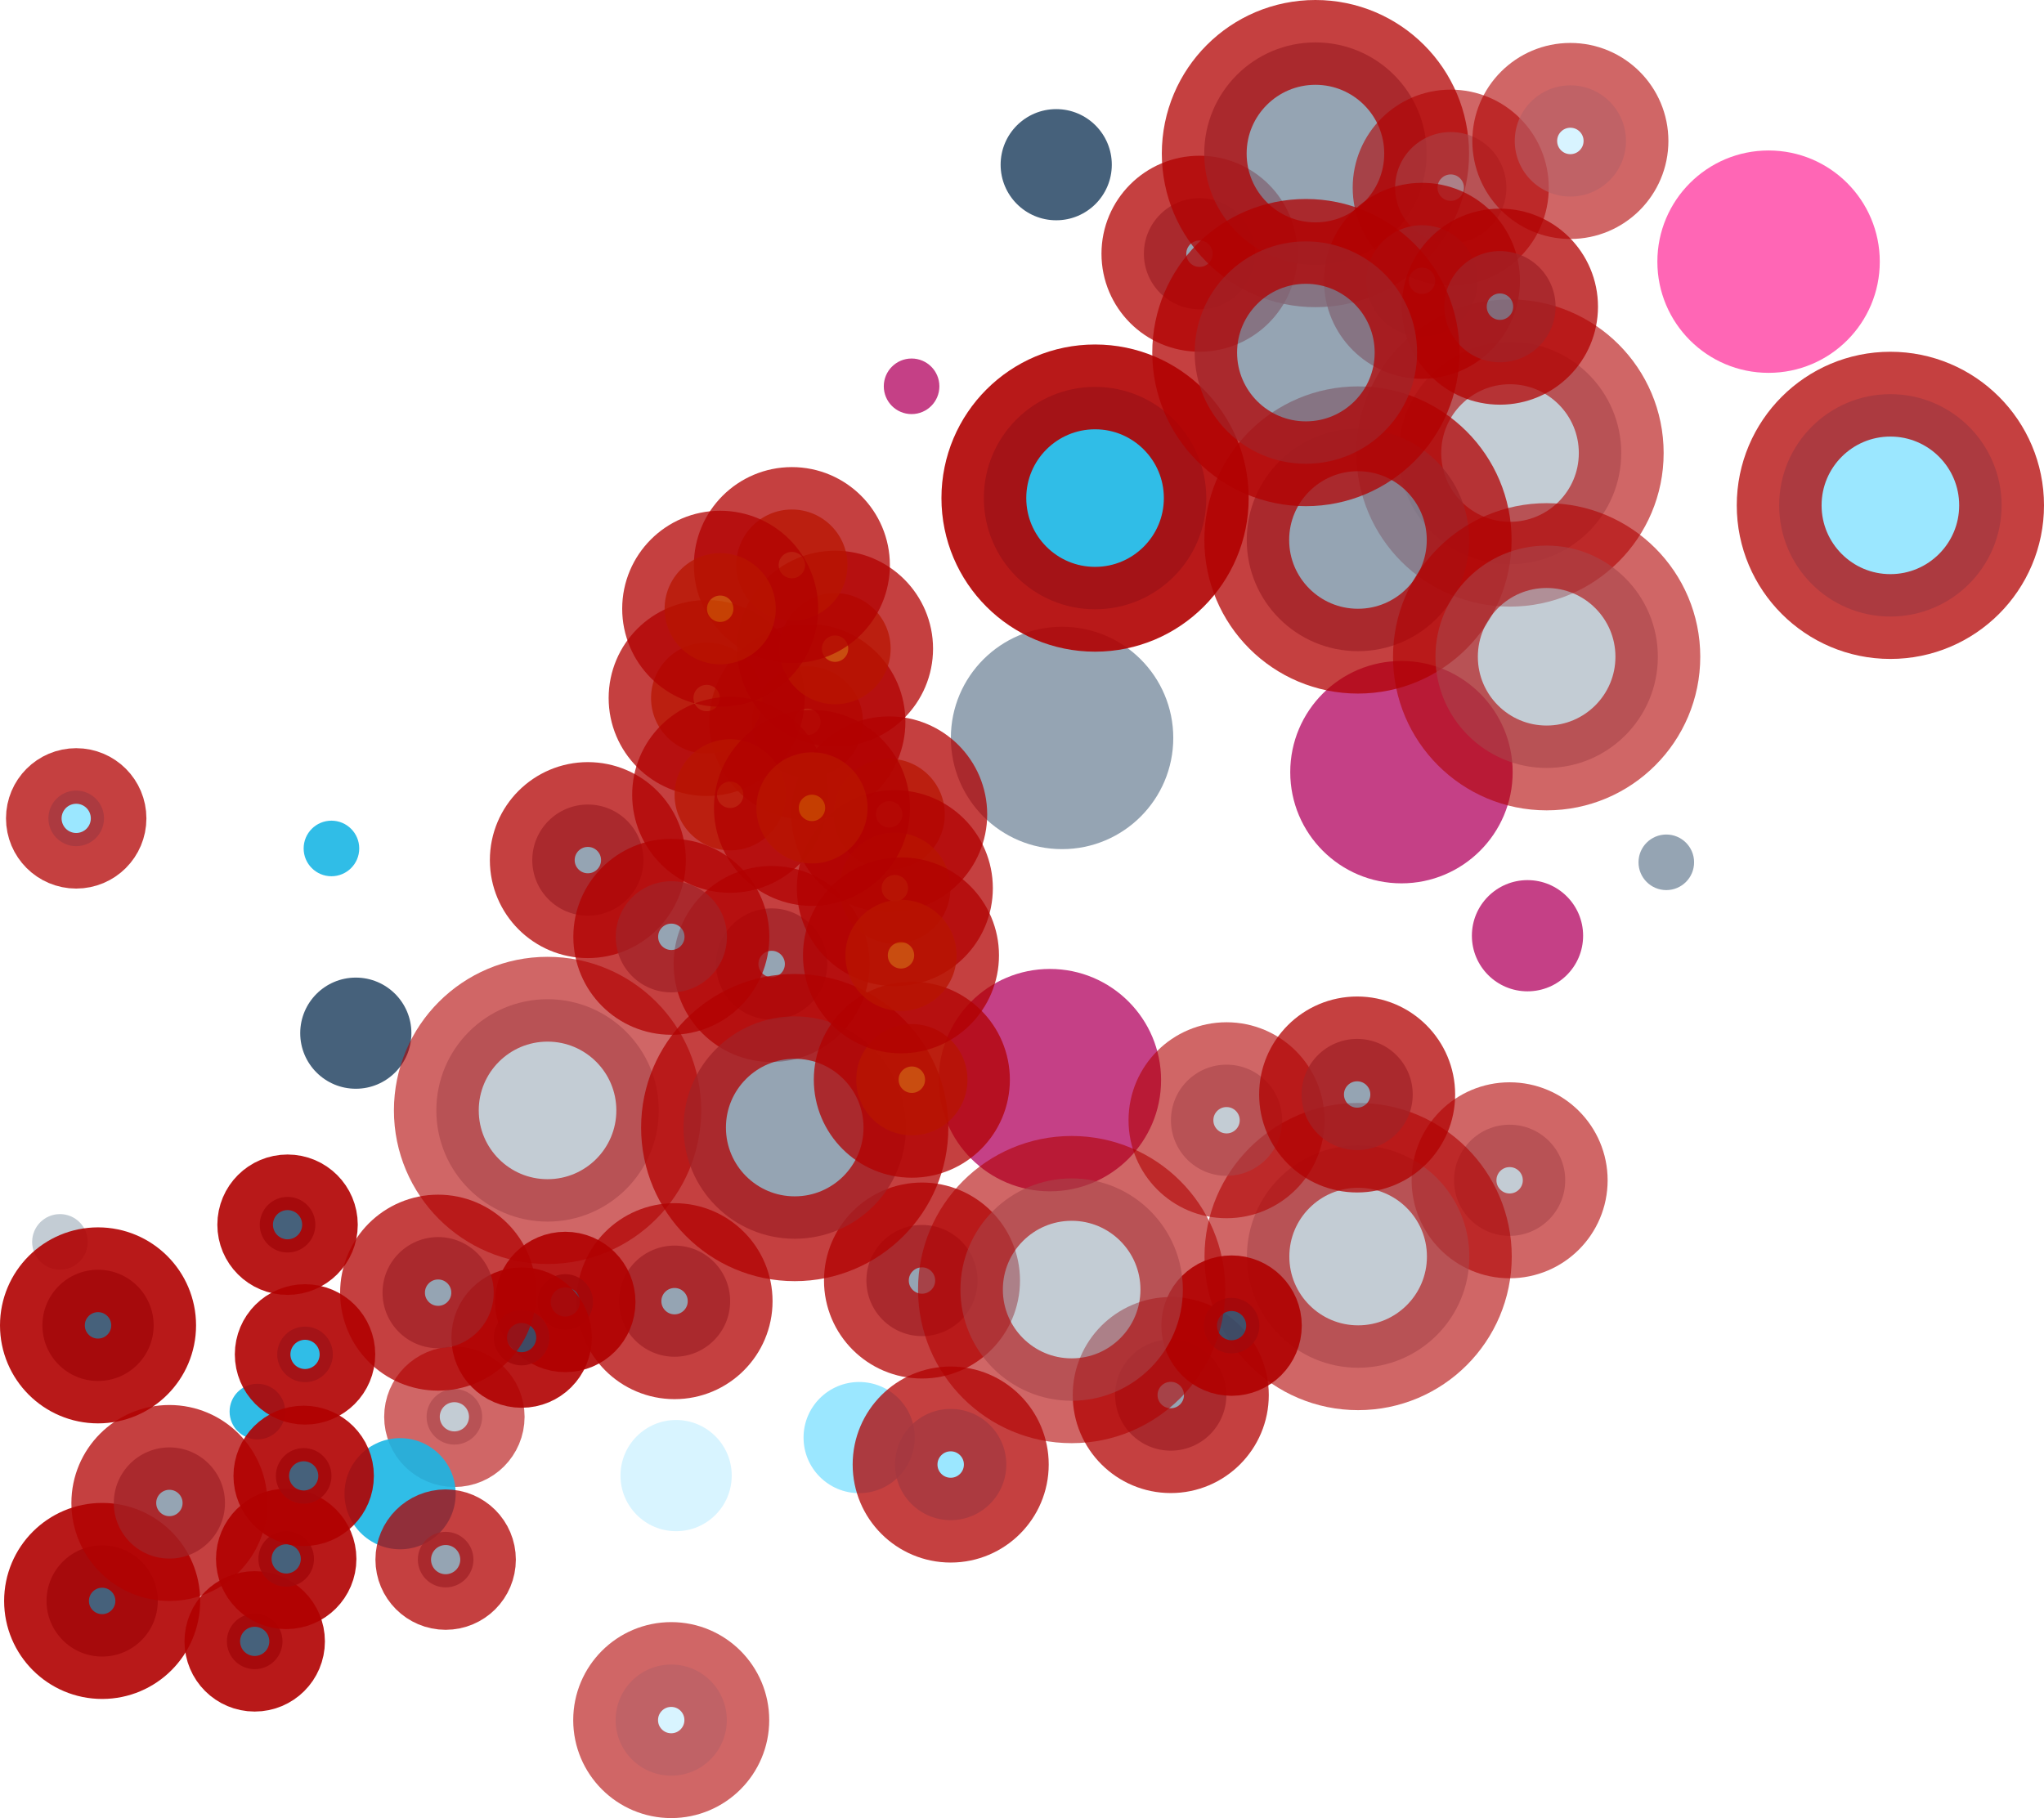 <?xml version="1.0" encoding="utf-8"?>
<!-- Generator: Adobe Illustrator 15.0.0, SVG Export Plug-In  -->
<!DOCTYPE svg PUBLIC "-//W3C//DTD SVG 1.1//EN" "http://www.w3.org/Graphics/SVG/1.1/DTD/svg11.dtd" >
<svg version="1.1"
	 xmlns="http://www.w3.org/2000/svg" xmlns:xlink="http://www.w3.org/1999/xlink" xmlns:a="http://ns.adobe.com/AdobeSVGViewerExtensions/3.0/"
viewBox="10.906 52.724 72.29 64.312">
  <!--viewBox="10.90625 5.495605 72.28955 111.541016"-->
<!--viewBox="-0.5 -0.775879 127 137"-->
<defs>
</defs>
<circle opacity="0.75" fill="#B1005D" enable-background="new    " cx="48.037" cy="90.932" r="3.933"/>
<circle opacity="0.75" fill="#B1005D" enable-background="new    " cx="43.146" cy="66.389" r="0.983"/>
<circle opacity="0.6" fill="#FF0084" enable-background="new    " cx="73.455" cy="61.98" r="3.933"/>
<circle opacity="0.75" fill="#B1005D" enable-background="new    " cx="60.471" cy="80.038" r="3.933"/>
<circle opacity="0.75" fill="#B1005D" enable-background="new    " cx="64.929" cy="85.824" r="1.967"/>
<circle opacity="0.9" fill="#32506D" enable-background="new    " cx="48.261" cy="58.55" r="1.966"/>
<circle opacity="0.9" fill="#32506D" enable-background="new    " cx="23.49" cy="89.271" r="1.966"/>
<circle opacity="0.75" fill="#71869A" enable-background="new    " cx="48.468" cy="78.828" r="3.933"/>
<circle opacity="0.6" fill="#9BAAB8" enable-background="new    " cx="13.026" cy="96.654" r="0.983"/>
<circle opacity="0.75" fill="#71869A" enable-background="new    " cx="69.838" cy="83.227" r="0.983"/>
<circle opacity="0.9" fill="#1AB6E5" enable-background="new    " cx="20.009" cy="102.657" r="0.983"/>
<circle opacity="0.6" fill="#9BAAB8" stroke="#B10000" stroke-width="3" enable-background="new    " cx="64.297" cy="94.475" r="1.966"/>
<circle opacity="0.75" fill="#79DEFF" stroke="#B10000" stroke-width="3" enable-background="new    " cx="13.601" cy="81.673" r="0.983"/>
<circle opacity="0.75" fill="#79DEFF" enable-background="new    " cx="41.291" cy="103.576" r="1.966"/>
<circle opacity="0.75" fill="#71869A" stroke="#B10000" stroke-width="3" enable-background="new    " cx="43.514" cy="98.021" r="1.966"/>
<circle opacity="0.6" fill="#BEEDFF" enable-background="new    " cx="34.818" cy="104.921" r="1.967"/>
<circle opacity="0.75" fill="#71869A" stroke="#B10000" stroke-width="3" enable-background="new    " cx="31.697" cy="83.149" r="1.966"/>
<circle opacity="0.9" fill="#32506D" stroke="#B10000" stroke-width="3" enable-background="new    " cx="19.914" cy="110.785" r="0.983"/>
<circle opacity="0.75" fill="#71869A" stroke="#B10000" stroke-width="3" enable-background="new    " cx="53.328" cy="61.699" r="1.966"/>
<circle opacity="0.9" fill="#1AB6E5" enable-background="new    " cx="22.628" cy="82.737" r="0.983"/>
<circle opacity="0.6" fill="#9BAAB8" stroke="#B10000" stroke-width="3" enable-background="new    " cx="26.976" cy="102.841" r="0.983"/>
<circle opacity="0.9" fill="#32506D" stroke="#B10000" stroke-width="3" enable-background="new    " cx="21.028" cy="107.868" r="0.983"/>
<circle opacity="0.6" fill="#9BAAB8" stroke="#B10000" stroke-width="3" enable-background="new    " cx="64.311" cy="68.749" r="3.933"/>
<circle opacity="0.9" fill="#1AB6E5" enable-background="new    " cx="25.056" cy="105.562" r="1.966"/>
<circle opacity="0.75" fill="#71869A" stroke="#B10000" stroke-width="3" enable-background="new    " cx="52.312" cy="102.072" r="1.967"/>
<circle opacity="0.6" fill="#9BAAB8" stroke="#B10000" stroke-width="3" enable-background="new    " cx="58.939" cy="97.173" r="3.933"/>
<circle opacity="0.75" fill="#71869A" stroke="#B10000" stroke-width="3" enable-background="new    " cx="57.429" cy="58.157" r="3.933"/>
<circle opacity="0.75" fill="#79DEFF" stroke="#B10000" stroke-width="3" enable-background="new    " cx="44.529" cy="104.53" r="1.967"/>
<circle opacity="0.75" fill="#71869A" stroke="#B10000" stroke-width="3" enable-background="new    " cx="34.763" cy="98.751" r="1.966"/>
<circle opacity="0.75" fill="#71869A" stroke="#B10000" stroke-width="3" enable-background="new    " cx="26.667" cy="107.893" r="0.983"/>
<circle opacity="0.6" fill="#9BAAB8" stroke="#B10000" stroke-width="3" enable-background="new    " cx="62.214" cy="59.362" r="1.967"/>
<circle opacity="0.75" fill="#71869A" stroke="#B10000" stroke-width="3" enable-background="new    " cx="61.197" cy="62.657" r="1.966"/>
<circle opacity="0.9" fill="#32506D" stroke="#B10000" stroke-width="3" enable-background="new    " cx="30.898" cy="98.779" r="0.983"/>
<circle opacity="0.9" fill="#1AB6E5" stroke="#B10000" stroke-width="3" enable-background="new    " cx="49.635" cy="70.343" r="3.933"/>
<circle opacity="0.75" fill="#71869A" stroke="#B10000" stroke-width="3" enable-background="new    " cx="63.955" cy="63.572" r="1.967"/>
<circle opacity="0.6" fill="#BEEDFF" stroke="#B10000" stroke-width="3" enable-background="new    " cx="66.445" cy="57.71" r="1.967"/>
<circle opacity="0.75" fill="#71869A" stroke="#B10000" stroke-width="3" enable-background="new    " cx="38.197" cy="86.824" r="1.967"/>
<circle opacity="0.6" fill="#9BAAB8" stroke="#B10000" stroke-width="3" enable-background="new    " cx="54.285" cy="92.351" r="1.966"/>
<circle opacity="0.9" fill="#32506D" stroke="#B10000" stroke-width="3" enable-background="new    " cx="21.646" cy="104.931" r="0.983"/>
<circle opacity="0.9" fill="#1AB6E5" stroke="#B10000" stroke-width="3" enable-background="new    " cx="21.694" cy="100.634" r="0.983"/>
<circle opacity="0.9" fill="#32506D" stroke="#B10000" stroke-width="3" enable-background="new    " cx="54.463" cy="99.616" r="0.983"/>
<circle opacity="0.6" fill="#BEEDFF" stroke="#B10000" stroke-width="3" enable-background="new    " cx="34.645" cy="113.57" r="1.966"/>
<circle opacity="0.6" fill="#9BAAB8" stroke="#B10000" stroke-width="3" enable-background="new    " cx="30.271" cy="92.003" r="3.933"/>
<circle opacity="0.75" fill="#71869A" stroke="#B10000" stroke-width="3" enable-background="new    " cx="39.013" cy="92.61" r="3.933"/>
<circle opacity="0.9" fill="#32506D" stroke="#B10000" stroke-width="3" enable-background="new    " cx="14.519" cy="109.355" r="1.967"/>
<circle opacity="0.75" fill="#71869A" stroke="#B10000" stroke-width="3" enable-background="new    " cx="58.933" cy="71.825" r="3.933"/>
<circle opacity="0.6" fill="#9BAAB8" stroke="#B10000" stroke-width="3" enable-background="new    " cx="48.807" cy="98.341" r="3.933"/>
<circle opacity="0.9" fill="#32506D" stroke="#B10000" stroke-width="3" enable-background="new    " cx="14.373" cy="99.607" r="1.967"/>
<circle opacity="0.6" fill="#9BAAB8" stroke="#B10000" stroke-width="3" enable-background="new    " cx="65.606" cy="75.956" r="3.933"/>
<circle opacity="0.75" fill="#79DEFF" stroke="#B10000" stroke-width="3" enable-background="new    " cx="77.763" cy="70.6" r="3.933"/>
<circle opacity="0.9" fill="#32506D" stroke="#B10000" stroke-width="3" enable-background="new    " cx="29.354" cy="100.039" r="0.983"/>
<circle opacity="0.75" fill="#71869A" stroke="#B10000" stroke-width="3" enable-background="new    " cx="34.649" cy="85.862" r="1.966"/>
<circle opacity="0.75" fill="#71869A" stroke="#B10000" stroke-width="3" enable-background="new    " cx="58.904" cy="91.44" r="1.966"/>
<circle opacity="0.9" fill="#32506D" stroke="#B10000" stroke-width="3" enable-background="new    " cx="21.076" cy="96.046" r="0.983"/>
<circle opacity="0.75" fill="#71869A" stroke="#B10000" stroke-width="3" enable-background="new    " cx="26.401" cy="98.45" r="1.966"/>
<circle opacity="0.75" fill="#CB5200" stroke="#B10000" stroke-width="3" enable-background="new    " cx="39.46" cy="78.259" r="1.967"/>
<circle opacity="0.75" fill="#CB5200" stroke="#B10000" stroke-width="3" enable-background="new    " cx="42.354" cy="81.531" r="1.966"/>
<circle opacity="0.75" fill="#CB5200" stroke="#B10000" stroke-width="3" enable-background="new    " cx="43.155" cy="90.917" r="1.967"/>
<circle opacity="0.75" fill="#CB5200" stroke="#B10000" stroke-width="3" enable-background="new    " cx="42.554" cy="84.142" r="1.966"/>
<circle opacity="0.75" fill="#CB5200" stroke="#B10000" stroke-width="3" enable-background="new    " cx="35.898" cy="77.416" r="1.966"/>
<circle opacity="0.75" fill="#CB5200" stroke="#B10000" stroke-width="3" enable-background="new    " cx="40.439" cy="75.67" r="1.966"/>
<circle opacity="0.75" fill="#CB5200" stroke="#B10000" stroke-width="3" enable-background="new    " cx="38.912" cy="72.713" r="1.966"/>
<circle opacity="0.75" fill="#CB5200" stroke="#B10000" stroke-width="3" enable-background="new    " cx="42.771" cy="86.518" r="1.966"/>
<circle opacity="0.75" fill="#CB5200" stroke="#B10000" stroke-width="3" enable-background="new    " cx="36.73" cy="80.839" r="1.966"/>
<circle opacity="0.75" fill="#CB5200" stroke="#B10000" stroke-width="3" enable-background="new    " cx="39.623" cy="81.302" r="1.966"/>
<circle opacity="0.75" fill="#CB5200" stroke="#B10000" stroke-width="3" enable-background="new    " cx="36.377" cy="74.257" r="1.966"/>
<circle opacity="0.75" fill="#71869A" stroke="#B10000" stroke-width="3" enable-background="new    " cx="57.091" cy="65.196" r="3.933"/>
<circle opacity="0.75" fill="#71869A" stroke="#B10000" stroke-width="3" enable-background="new    " cx="16.897" cy="105.89" r="1.966"/>
</svg>
